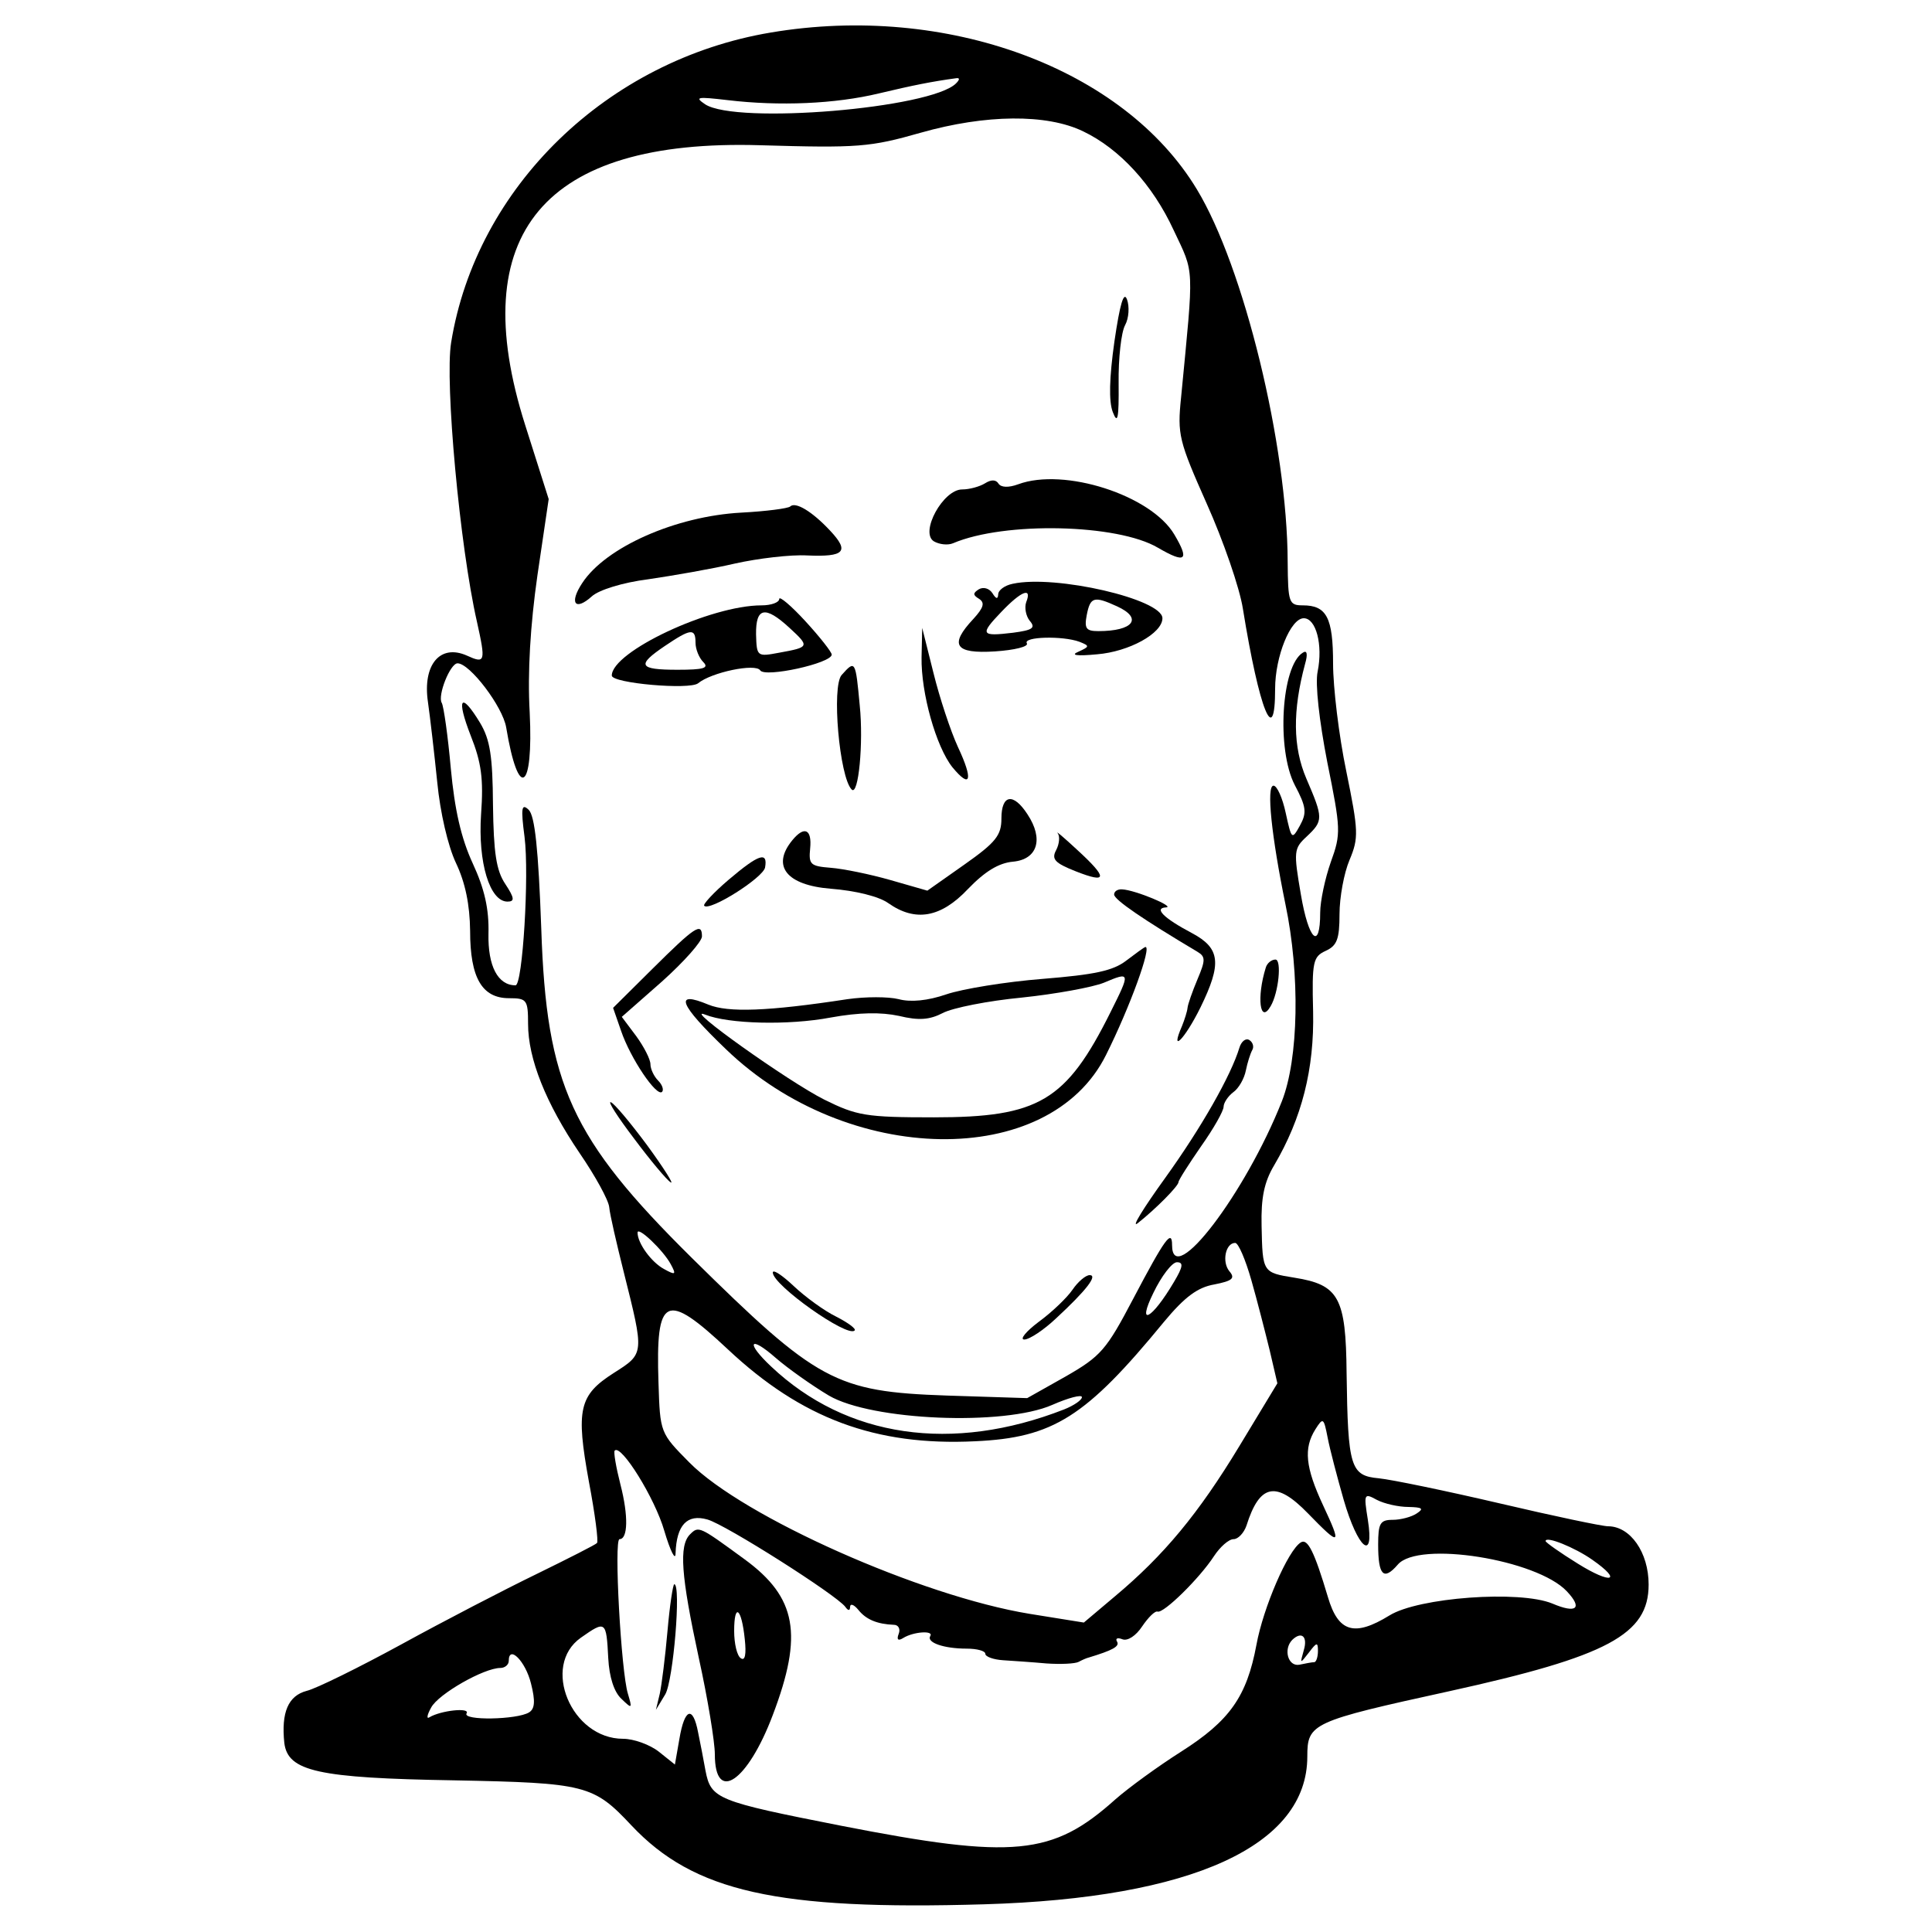 <?xml version="1.0" standalone="no"?>
<!DOCTYPE svg PUBLIC "-//W3C//DTD SVG 20010904//EN"
 "http://www.w3.org/TR/2001/REC-SVG-20010904/DTD/svg10.dtd">
<svg version="1.0" xmlns="http://www.w3.org/2000/svg"
 width="300pt" height="300pt" viewBox="0 0 300 300"
 preserveAspectRatio="xMidYMid meet">
<g transform="translate(0,300) scale(0.05,-0.05)"
fill="#000000" stroke="none">
<path d="M2394 5899 c-508 -85 -915 -480 -993 -963 -20 -123 27 -633 80 -866
28 -126 26 -132 -31 -106 -83 37 -138 -28 -121 -144 7 -49 20 -162 29 -250 9
-93 33 -197 58 -250 29 -61 43 -129 44 -211 0 -146 37 -209 121 -209 55 0 59
-5 59 -80 0 -108 55 -246 160 -401 48 -70 90 -146 92 -168 2 -23 23 -113 45
-201 64 -256 65 -253 -31 -314 -108 -69 -118 -113 -77 -338 19 -100 30 -186
25 -190 -4 -5 -89 -48 -187 -96 -99 -48 -288 -146 -421 -219 -132 -72 -264
-137 -293 -144 -58 -15 -80 -67 -70 -162 11 -88 104 -109 527 -116 409 -8 433
-14 551 -140 194 -206 452 -264 1095 -245 647 19 1004 182 1004 459 0 103 13
109 442 203 491 108 618 176 618 331 0 100 -57 181 -126 181 -18 0 -170 32
-336 71 -167 39 -336 74 -376 78 -88 8 -96 34 -100 326 -2 236 -24 275 -162
297 -99 16 -99 16 -102 161 -2 87 8 136 39 188 86 146 125 299 121 478 -4 155
0 170 39 188 35 16 43 36 43 114 0 52 14 128 31 168 29 69 28 90 -10 276 -23
110 -41 261 -41 334 0 143 -20 181 -94 181 -43 0 -46 8 -47 135 -1 363 -136
916 -282 1157 -227 376 -777 579 -1323 487z m575 -158 c-78 -78 -682 -128
-779 -65 -34 23 -25 24 70 13 160 -19 333 -12 470 21 105 25 165 37 239 47 12
2 12 -4 0 -16z m395 -149 c113 -54 216 -166 281 -307 65 -138 63 -103 23 -519
-12 -116 -7 -135 80 -331 51 -114 102 -261 112 -326 51 -315 100 -436 100
-248 0 100 48 219 89 219 38 0 60 -82 43 -166 -8 -38 5 -152 30 -281 42 -208
43 -222 11 -310 -18 -51 -33 -122 -33 -157 0 -120 -36 -86 -60 56 -23 134 -22
143 18 180 52 49 52 57 -1 180 -42 98 -43 211 -4 356 9 31 6 44 -7 35 -67 -41
-82 -301 -25 -411 36 -68 38 -86 16 -126 -25 -45 -26 -43 -44 39 -10 47 -27
85 -38 85 -23 0 -6 -158 37 -368 46 -219 41 -480 -11 -612 -113 -286 -341
-585 -341 -447 0 51 -22 21 -121 -167 -83 -158 -100 -178 -210 -241 l-119 -67
-250 8 c-346 12 -402 43 -792 428 -374 370 -451 537 -467 1021 -9 249 -20 351
-39 370 -22 21 -25 7 -13 -84 15 -118 -6 -461 -28 -461 -55 0 -86 60 -84 160
2 77 -12 139 -49 219 -36 78 -56 166 -68 295 -9 101 -22 192 -28 203 -14 22
26 123 49 123 38 0 140 -134 151 -199 38 -229 85 -199 73 47 -7 123 2 271 24
425 l35 237 -73 230 c-189 595 58 889 729 869 306 -9 342 -6 500 39 201 57
391 59 504 4z m-1281 -3518 c18 -33 15 -35 -21 -15 -39 21 -82 80 -82 113 0
21 80 -55 103 -98z m1803 -49 c18 -63 43 -161 57 -218 l24 -103 -118 -195
c-127 -210 -235 -340 -387 -467 l-96 -81 -168 27 c-337 55 -890 301 -1057 470
-91 92 -91 92 -96 248 -9 271 22 285 216 103 228 -214 458 -300 767 -285 243
11 344 75 587 371 64 77 104 107 156 116 56 11 66 19 47 41 -24 29 -12 88 18
88 10 0 32 -52 50 -115z m-240 -6 c-69 -117 -117 -142 -64 -34 25 52 58 95 73
95 21 0 19 -14 -9 -61z m-1072 -353 c133 -78 544 -95 694 -29 50 22 92 33 92
24 0 -9 -25 -26 -55 -38 -348 -136 -676 -88 -910 133 -80 75 -68 99 14 27 38
-33 113 -86 165 -117z m1599 -324 c44 -152 96 -195 75 -62 -13 81 -12 84 28
62 23 -12 67 -22 98 -22 43 -1 49 -5 26 -20 -16 -11 -50 -20 -75 -20 -39 0
-45 -11 -45 -77 0 -96 17 -113 61 -62 64 75 432 16 525 -83 50 -53 30 -70 -45
-38 -102 42 -416 19 -506 -37 -109 -67 -159 -52 -191 57 -42 141 -63 183 -84
170 -40 -24 -117 -203 -138 -318 -30 -161 -83 -236 -234 -332 -71 -45 -163
-112 -204 -148 -195 -175 -315 -187 -852 -82 -386 76 -404 83 -421 171 -6 33
-16 86 -23 119 -16 84 -42 75 -58 -20 l-14 -80 -50 40 c-28 22 -78 40 -111 40
-161 0 -255 227 -131 314 77 54 79 53 85 -64 3 -58 18 -105 41 -126 33 -32 34
-31 20 16 -21 67 -44 480 -26 480 26 0 28 72 3 169 -14 55 -22 102 -18 106 20
21 125 -148 154 -249 19 -64 35 -95 35 -70 3 88 36 123 99 105 57 -16 400
-234 428 -271 9 -13 15 -13 15 0 1 11 12 7 26 -10 24 -30 59 -44 110 -46 14 0
21 -13 15 -28 -7 -18 -2 -23 14 -13 32 20 96 24 84 6 -12 -20 42 -39 113 -39
32 0 58 -7 58 -16 0 -9 25 -18 55 -20 30 -2 91 -6 135 -10 44 -3 89 -1 100 5
11 6 25 12 30 13 76 23 98 35 89 50 -6 10 2 13 17 7 16 -6 42 11 61 40 19 28
40 49 48 46 19 -6 130 103 175 172 19 29 46 53 61 53 14 0 32 19 40 42 41 130
92 140 191 38 101 -104 106 -101 47 25 -55 118 -61 177 -24 236 24 38 26 36
38 -25 7 -37 30 -124 50 -194z m772 -186 c96 -67 59 -77 -45 -12 -55 34 -100
66 -100 70 0 17 91 -20 145 -58z m-896 -281 c-12 -43 -12 -43 16 -7 24 32 28
33 28 5 0 -18 -5 -34 -11 -35 -7 0 -28 -4 -47 -8 -35 -6 -50 48 -22 77 29 28
49 11 36 -32z m-2400 -103 c14 -55 12 -79 -6 -90 -37 -23 -208 -26 -194 -3 12
19 -80 9 -115 -12 -10 -7 -8 7 5 30 22 42 164 123 215 123 14 0 26 10 26 22 0
51 52 -1 69 -70z"/>
<path d="M3461 4940 c-16 -113 -18 -187 -5 -220 15 -39 19 -20 18 90 -1 77 8
158 20 180 12 22 14 58 6 80 -10 27 -22 -14 -39 -130z"/>
<path d="M3059 4499 c-16 -10 -48 -19 -71 -19 -59 0 -132 -133 -88 -161 17
-10 44 -13 60 -6 160 68 511 60 636 -14 86 -50 99 -40 51 41 -72 122 -342 209
-485 156 -30 -11 -53 -10 -61 2 -8 13 -23 13 -42 1z"/>
<path d="M2454 4427 c-7 -6 -75 -15 -152 -19 -203 -11 -421 -107 -494 -219
-41 -62 -22 -88 30 -41 22 20 96 43 175 53 75 11 197 32 270 49 72 16 173 28
224 25 116 -5 132 12 71 77 -56 60 -108 91 -124 75z"/>
<path d="M3145 4187 c-25 -5 -45 -20 -45 -33 -1 -16 -7 -14 -18 4 -10 15 -28
20 -42 12 -19 -12 -19 -18 1 -30 18 -12 14 -27 -18 -62 -76 -81 -58 -109 67
-101 61 4 105 15 99 25 -13 21 111 24 163 5 33 -13 32 -15 -3 -31 -26 -11 -5
-14 58 -8 99 8 203 65 203 112 0 59 -332 136 -465 107z m42 -57 c-6 -17 -1
-43 11 -58 19 -22 9 -29 -52 -37 -100 -12 -104 -6 -36 65 62 65 96 78 77 30z
m282 -13 c81 -37 51 -77 -58 -77 -38 0 -44 8 -36 50 11 56 22 60 94 27z"/>
<path d="M2420 4140 c0 -11 -25 -20 -55 -20 -159 0 -465 -144 -465 -218 0 -24
242 -45 268 -24 41 34 179 63 193 40 15 -23 221 22 222 49 0 8 -37 55 -82 104
-44 48 -81 79 -81 69z m32 -90 c63 -58 62 -60 -32 -77 -69 -13 -70 -12 -72 57
-1 84 28 90 104 20z m-292 -46 c0 -20 11 -47 24 -60 19 -19 1 -24 -80 -24
-121 0 -128 14 -39 74 80 54 95 56 95 10z"/>
<path d="M2862 3959 c-2 -111 45 -278 96 -342 57 -69 65 -39 17 63 -23 50 -57
153 -76 230 l-35 140 -2 -91z"/>
<path d="M2614 3904 c-32 -35 -7 -318 31 -356 21 -21 37 144 25 261 -13 140
-14 142 -56 95z"/>
<path d="M1462 3715 c33 -83 40 -134 32 -244 -10 -150 27 -271 82 -271 23 0
22 11 -7 55 -28 42 -36 97 -38 245 -1 152 -9 203 -40 255 -60 99 -75 78 -29
-40z"/>
<path d="M3110 3458 c0 -52 -17 -74 -115 -143 l-115 -81 -115 33 c-63 18 -146
35 -185 38 -63 5 -69 10 -64 60 6 60 -18 71 -55 26 -66 -80 -19 -140 119 -151
77 -6 150 -24 179 -45 84 -59 163 -45 247 44 52 54 95 81 140 85 76 7 96 70
45 147 -44 68 -81 62 -81 -13z"/>
<path d="M3285 3412 c7 -9 5 -33 -5 -52 -15 -28 -5 -40 61 -66 99 -39 100 -21
4 67 -41 38 -68 61 -60 51z"/>
<path d="M2263 3268 c-47 -40 -81 -77 -76 -81 17 -18 183 87 189 119 9 51 -20
41 -113 -38z"/>
<path d="M3460 3222 c0 -16 91 -78 259 -178 25 -15 25 -26 0 -85 -16 -38 -30
-78 -31 -89 -1 -11 -9 -36 -17 -56 -39 -89 8 -42 57 57 67 137 62 184 -26 231
-89 47 -119 78 -81 80 31 1 -95 54 -136 56 -14 1 -25 -6 -25 -16z"/>
<path d="M2027 2992 l-123 -122 25 -72 c29 -85 110 -205 127 -189 6 6 1 22
-12 35 -13 13 -24 36 -24 51 0 15 -20 54 -44 87 l-45 60 125 110 c68 61 124
124 124 140 0 45 -22 30 -153 -100z"/>
<path d="M3498 3017 c-41 -32 -99 -44 -260 -57 -114 -9 -249 -31 -299 -48 -58
-20 -111 -25 -148 -15 -32 8 -103 8 -159 0 -248 -38 -371 -42 -432 -17 -108
45 -92 2 54 -138 378 -365 1004 -375 1181 -18 74 148 143 338 122 335 -4 -1
-30 -20 -59 -42z m-49 -160 c-138 -277 -223 -327 -549 -327 -211 0 -239 5
-340 55 -110 55 -446 294 -370 264 72 -29 258 -34 390 -9 88 16 156 17 212 5
62 -15 95 -12 136 9 30 16 141 38 246 48 105 11 219 32 254 46 83 35 83 33 21
-91z"/>
<path d="M3931 2995 c-29 -93 -18 -177 15 -120 25 42 35 145 15 145 -12 0 -26
-11 -30 -25z"/>
<path d="M3849 2746 c-26 -86 -118 -248 -231 -405 -67 -93 -106 -156 -85 -140
57 45 127 116 127 128 0 6 32 56 70 111 39 55 70 110 70 123 0 12 14 33 30 45
17 12 34 42 39 67 5 25 14 53 20 64 6 10 2 24 -9 31 -11 7 -25 -4 -31 -24z"/>
<path d="M1970 2463 c50 -67 101 -128 113 -135 11 -7 -22 45 -73 115 -52 70
-102 130 -113 134 -11 4 22 -47 73 -114z"/>
<path d="M2400 2048 c0 -39 232 -203 254 -180 6 5 -20 24 -57 43 -37 18 -96
61 -132 95 -36 34 -65 53 -65 42z"/>
<path d="M3331 1995 c-17 -25 -64 -70 -105 -100 -40 -30 -60 -55 -45 -55 16 0
61 30 99 66 94 87 130 134 104 134 -12 0 -36 -20 -53 -45z"/>
<path d="M2143 1235 c-35 -35 -28 -128 27 -383 28 -127 50 -262 50 -300 0
-155 102 -85 180 122 95 250 74 365 -87 483 -141 103 -143 105 -170 78z m170
-326 c5 -46 1 -68 -12 -59 -12 7 -21 45 -21 85 0 89 23 72 33 -26z"/>
<path d="M2073 935 c-7 -80 -18 -167 -24 -195 l-12 -50 29 48 c25 42 50 342
28 342 -4 0 -14 -65 -21 -145z"/>
</g>
</svg>
